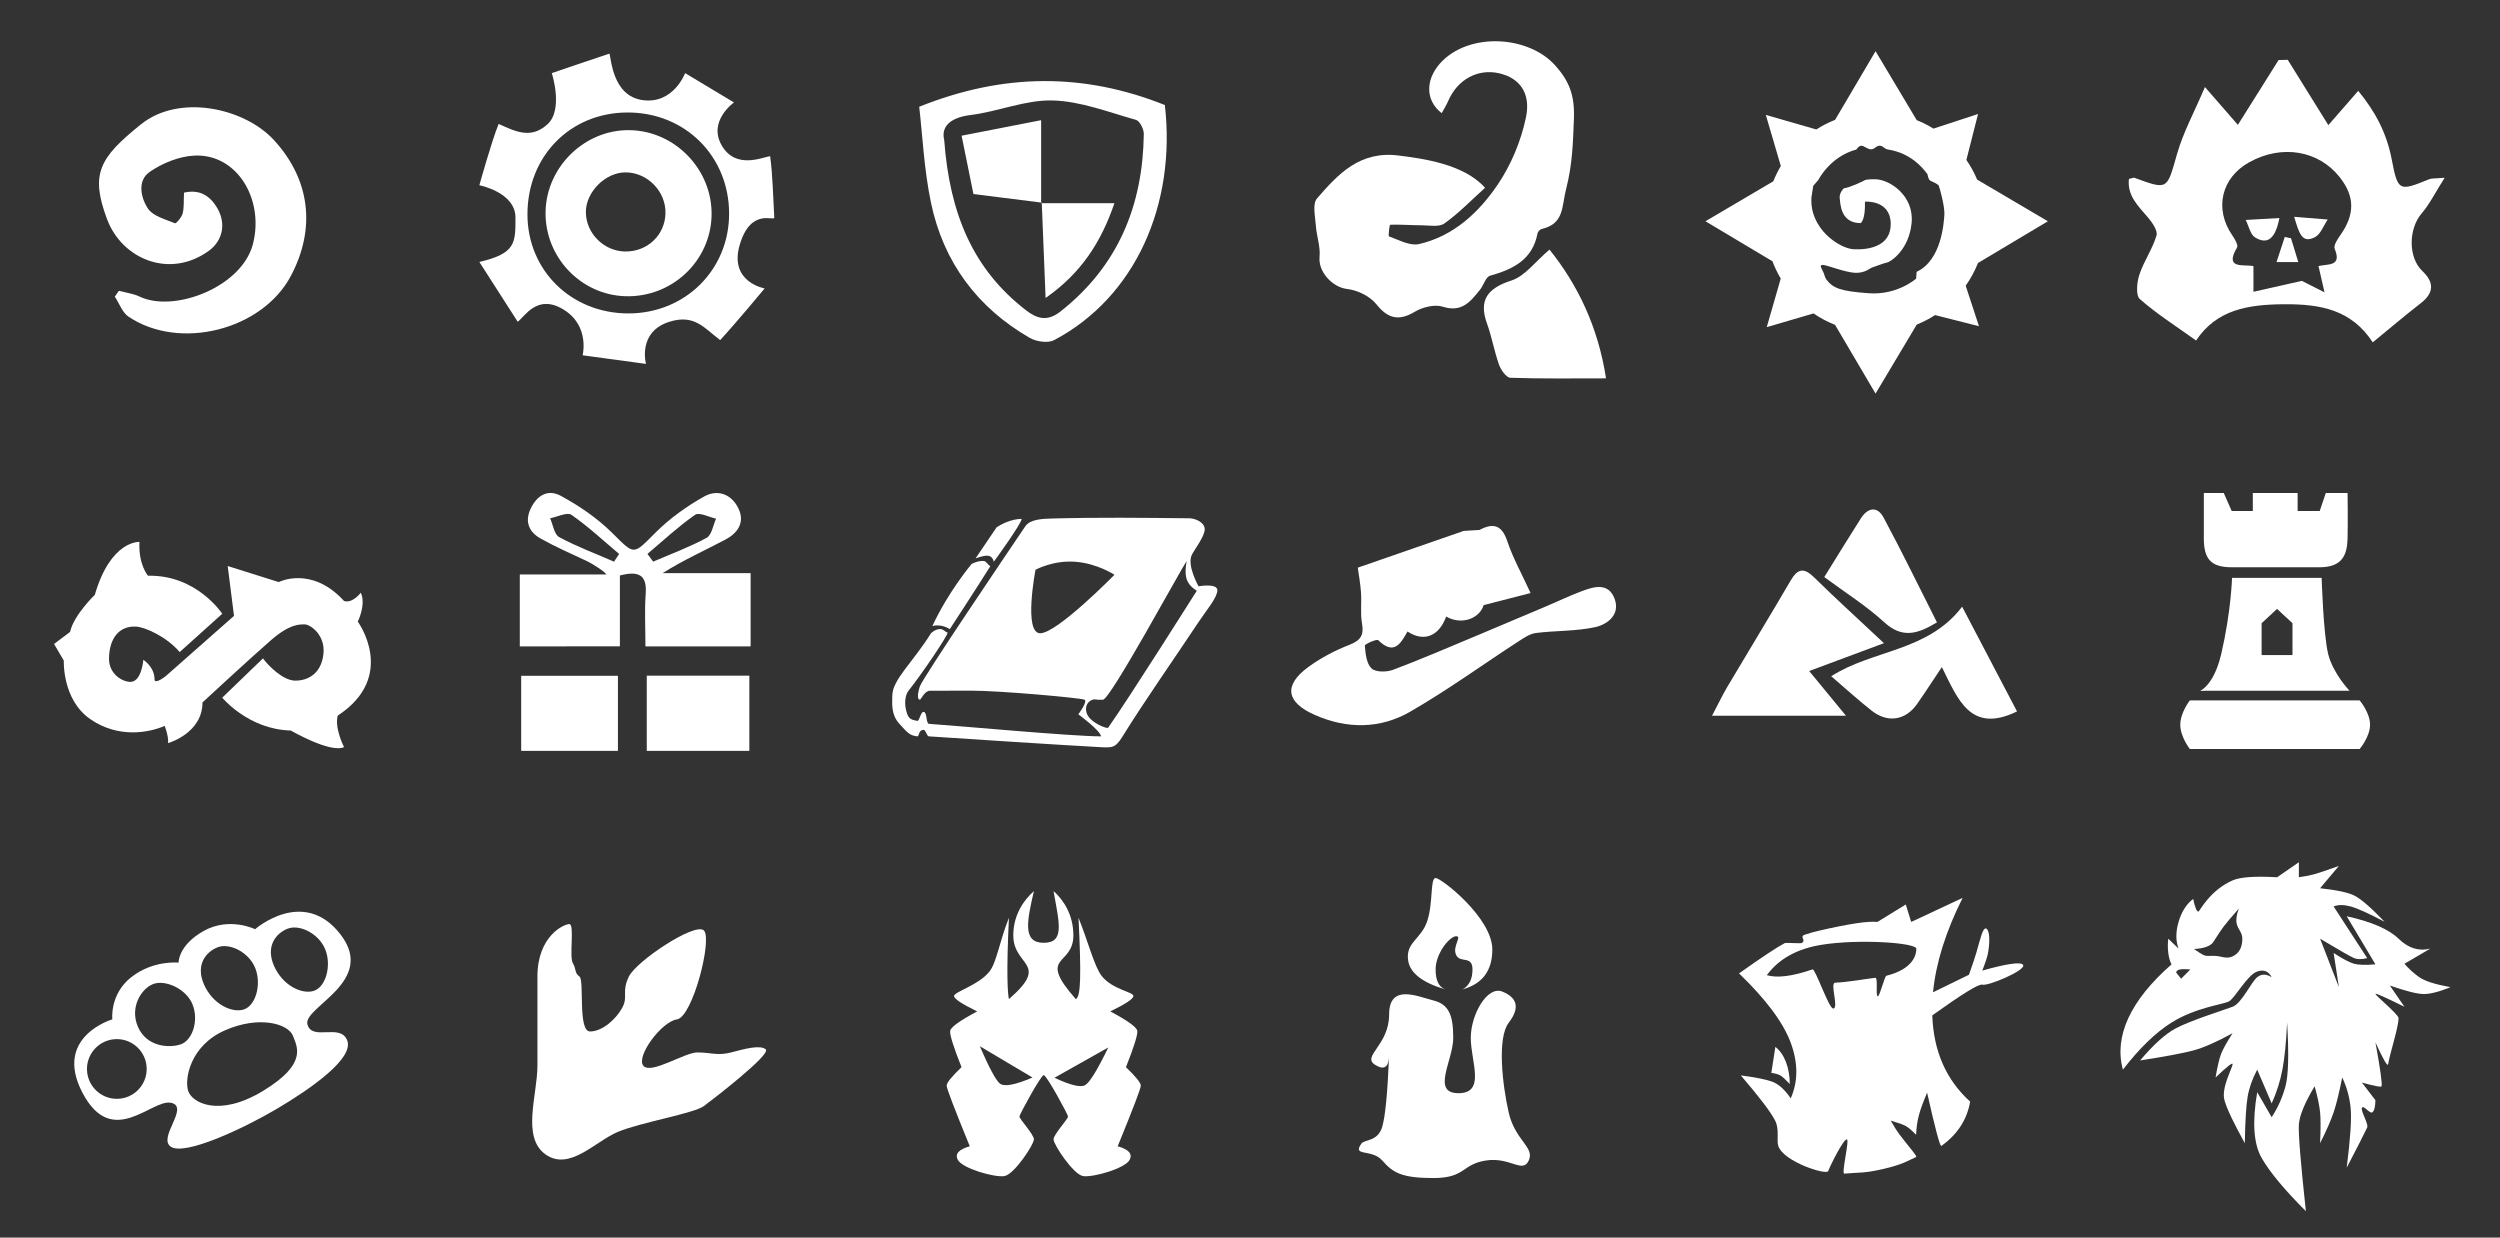 <?xml version="1.0" encoding="UTF-8"?>
<svg width="606px" height="300px" viewBox="0 0 606 300" version="1.1" xmlns="http://www.w3.org/2000/svg" xmlns:xlink="http://www.w3.org/1999/xlink">
    <rect x="0" y="0" width="606" height="300" fill="#333333" stroke="none"/>
    <!-- Generator: Sketch 49.3 (51167) - http://www.bohemiancoding.com/sketch -->
    <title>setIcons</title>
    <desc>Created with Sketch.</desc>
    <defs></defs>
    <g id="logo-+-icons" stroke="none" stroke-width="1" fill="none" fill-rule="evenodd">
        <g id="Desktop-HD" transform="translate(-716, -498)" fill="#FFFFFF">
            <g id="Group-9" transform="translate(718, 498)">
                <g id="standard" transform="translate(214, 125.5)">
                    <path d="M4.235,41.915 C3.534,42.785 2.953,44.972 3.934,47.647 C4.484,49.148 5.649,49.023 6.344,49.235 C6.887,49.401 7.156,46.868 7.965,47.073 C8.773,47.278 8.415,49.913 9.223,49.964 C15.28,50.351 43.681,52.993 50.905,52.993 C50.649,51.492 45.389,47.647 45.389,47.647 C45.389,47.647 47.724,44.536 46.885,44.108 C46.046,43.68 26.53,41.915 19.379,41.915 C14.943,41.915 11.532,41.933 9.408,41.936 C8.108,41.938 7.244,44.127 6.966,44.108 C6.407,44.071 6.307,42.947 6.966,40.903 C7.625,38.86 28.438,8.13 32.542,2.063 C33.697,0.356 36.769,0.251 38.838,0.193 C49.981,-0.116 61.137,0.011 72.288,0.132 C73.583,0.146 75.91,0.986 76.023,2.691 C76.136,4.396 73.429,7.838 72.878,9.026 C71.677,11.613 74.526,16.617 74.526,16.617 C74.526,16.617 79.09,15.799 79.09,17.578 C79.09,19.357 76.325,22.571 74.526,25.289 C69.11,33.474 61.274,44.646 56.119,52.993 C54.37,55.824 53.673,55.765 50.547,55.598 C41.258,55.101 18.524,53.626 9.138,52.993 C8.698,52.963 8.35,51.459 7.965,51.432 C6.577,51.333 6.866,53.053 6.344,52.993 C4.531,52.784 4.009,52.168 1.959,49.884 C-0.091,47.599 0.294,44.895 0.294,43.137 C0.294,39.275 5.317,35.006 9.686,27.98 C9.686,27.98 10.719,26.972 11.913,26.98 C12.775,26.985 13.242,27.84 13.689,27.804 C14.011,28.222 7.227,38.206 4.235,41.915 Z M71.658,14.937 C72.261,16.713 74.107,17.69 74.107,17.69 C74.107,17.69 57.764,43.595 52.613,50.902 C52.372,51.245 48.04,49.623 47.375,47.266 C46.956,45.783 47.612,44.545 48.798,44.12 C49.496,43.87 49.566,44.199 51.359,44.12 C53.151,44.042 70.044,12.834 71.658,10.473 C71.658,10.473 71.055,13.161 71.658,14.937 Z M14.23,27 C14.23,27 12.231,25.617 10,26.265 C13.87,17.904 19.515,11.214 19.515,11.214 C19.515,11.214 21.117,10.323 22.505,10.496 C23.145,10.575 23.503,11.495 24.06,11.732 C20.892,16.819 14.23,27 14.23,27 Z M25.583,2.315 C27.88,0.814 30.267,0.257 31.658,0.285 C31.526,1.564 24.887,10.684 24.887,10.684 C24.887,10.684 24.689,9.192 23.296,9.192 C22.16,9.192 20.474,9.855 20.474,9.855 L25.583,2.315 Z M35.004,12.618 C35.004,12.618 39.197,10.281 44.577,10.664 C49.957,11.047 54.15,13.825 54.15,13.825 C54.15,13.825 40.382,27.874 36.198,28 C32.015,28.126 35.004,12.618 35.004,12.618 Z" id="Combined-Shape"></path>
                </g>
                <g id="wild" transform="translate(11, 131)" fill-rule="nonzero">
                    <path d="M70.397,50.103 C67.063,51.631 57.477,46.074 57.477,46.074 C47.225,45.835 40.87,38.113 40.87,38.113 L50.748,28.588 C51.885,30.188 55.532,33.988 58.588,33.988 C61.645,33.988 64.84,32.321 65.395,27.598 C65.951,22.874 62.151,20.354 60.9,20.354 C59.649,20.354 57.308,20.179 52.753,24.125 C47.992,28.249 36.083,39.267 36.083,39.267 C36.083,46.769 27.747,49.131 27.747,49.131 C27.887,47.325 26.914,44.963 26.914,44.963 C23.024,46.63 15.661,48.019 8.854,43.296 C2.047,38.573 2.464,29.126 2.464,29.126 L0.102,25.097 L3.992,22.18 C4.826,18.151 9.983,13.191 9.983,13.191 C13.872,-0.146 20.801,0.369 20.801,0.369 C20.524,5.926 22.885,8.565 22.885,8.565 C34.693,8.287 40.87,17.775 40.87,17.775 L30.557,27.061 C27.362,23.31 22.126,20.977 19.906,20.88 C15.876,20.705 13.491,23.724 13.424,28.588 C13.368,32.567 16.952,34.405 18.767,34.282 C21.351,34.107 21.745,28.938 21.745,28.938 C21.745,28.938 24.442,30.612 24.461,33.669 C24.469,35.044 27.192,32.877 27.192,32.877 L43.723,18.29 L42.195,6.204 L54.559,10.093 C54.559,10.093 62.49,6.023 70.396,14.677 C72.447,15.35 74.455,12.673 74.455,12.673 C75.794,15.518 73.73,19.679 73.73,19.679 C73.73,19.679 83.436,32.92 68.869,42.462 C68.035,45.519 70.397,50.103 70.397,50.103 Z" id="Shape"></path>
                </g>
                <g id="naxx" transform="translate(514, 14.5)">
                    <path d="M18.478,6.601 C22.03,10.678 24.48,13.489 26.461,15.763 C29.762,10.508 33.044,5.282 36.326,0.056 C37.067,0.038 37.809,0.019 38.55,0 C41.804,5.235 45.057,10.469 48.389,15.829 C50.357,13.573 52.817,10.754 55.637,7.522 C59.807,12.591 62.526,17.795 63.725,24.006 C65.263,31.977 65.501,31.918 72.866,28.932 C73.436,28.701 74.14,28.798 76.586,28.587 C74.319,32.158 72.95,34.961 70.988,37.258 C67.806,40.985 67.71,47.92 71.182,51.201 C74.15,54.007 73.95,56.543 70.815,58.978 C67.023,61.923 63.364,65.039 59.154,68.485 C54.035,60.636 46.624,59.189 37.718,59.246 C28.859,59.303 21.306,60.562 16.33,68.041 C11.337,64.459 6.722,61.549 2.691,57.979 C1.666,57.072 1.981,53.899 2.586,52.067 C3.664,48.806 5.765,45.873 6.737,42.595 C7.088,41.412 5.685,39.409 4.627,38.168 C2.282,35.417 -0.403,32.934 0.051,28.882 C0.779,28.721 1.143,28.512 1.396,28.604 C9.567,31.592 9.24,31.503 11.708,22.847 C13.206,17.592 15.895,12.677 18.478,6.601 Z M46,49.99 C48.334,49.445 51.72,50.149 49.929,45.81 C49.604,45.022 50.595,43.49 51.284,42.518 C54.839,37.507 54.844,33.134 51.159,28.466 C46.008,21.939 37.11,20.457 29.237,24.815 C22.427,28.584 20.691,36.115 25.089,42.515 C25.699,43.403 26.599,44.929 26.258,45.503 C23.065,50.884 27.932,49.51 30.233,50.008 L30.233,56.23 C34.358,55.301 37.984,54.485 41.974,53.587 C42.81,54.009 44.514,54.87 47.466,56.361 C46.739,53.2 46.416,51.798 46,49.99 Z M36.53,38.35 C35.538,43.469 33.591,44.851 30.647,43.061 C29.463,42.342 29.101,40.272 28.365,38.817 C30.911,38.672 33.456,38.526 36.53,38.35 Z M40.103,38.056 C43.53,38.332 45.886,38.522 48.242,38.711 C47.229,40.181 46.536,42.274 45.137,42.994 C41.976,44.622 41.321,42.049 40.103,38.056 Z M39.338,43.255 C39.895,45.073 40.453,46.892 41.105,49.019 L35.832,49.019 C36.597,46.688 37.213,44.813 37.828,42.939 C38.332,43.044 38.835,43.15 39.338,43.255 Z" id="Combined-Shape"></path>
                </g>
                <g id="og" transform="translate(316.6, 10)">
                    <path d="M41.373,35.526 C37.98,38.579 34.988,41.704 31.524,44.165 C30.202,45.104 27.798,44.611 25.887,44.607 C23.381,44.603 20.873,44.387 18.374,44.473 C18.233,44.478 17.868,47.225 18.098,47.306 C20.475,48.147 23.175,49.666 25.366,49.165 C33.739,47.249 39.86,41.512 44.447,34.746 C47.7,29.946 50.099,24.158 51.288,18.478 C52.551,12.44 49.639,8.897 44.853,7.777 C39.63,6.555 34.677,9.26 32.427,14.514 C32.003,15.504 31.41,16.422 30.864,17.431 C26.636,14.163 26.926,8.707 31.205,4.6 C38.193,-2.108 51.974,-1.314 58.418,5.904 C61.806,9.7 63.133,13.135 62.918,18.801 C62.696,24.626 62.543,29.92 61.044,35.733 C59.909,40.133 60.619,44.225 55.093,45.504 C54.69,45.597 54.177,46.155 54.098,46.569 C52.882,52.972 48.175,55.259 42.586,56.839 C41.541,57.135 41.038,59.135 40.149,60.24 C37.859,63.085 35.759,65.822 31.134,64.344 C29.158,63.713 26.211,64.449 24.317,65.585 C20.453,67.903 17.789,67.215 15.031,63.746 C13.486,61.803 10.453,60.325 7.935,60.048 C4.418,59.66 0.894,55.893 1.261,52.279 C1.512,49.807 0.535,47.233 0.362,44.688 C0.211,42.47 -0.502,39.435 0.623,38.131 C5.766,32.166 11.049,26.49 20.47,27.704 C25.922,28.406 36.194,29.66 41.373,35.526 Z M56.995,50.505 C63.757,58.882 68.786,69.205 70.698,81.714 C62.669,81.714 55.077,81.831 47.499,81.569 C46.528,81.535 45.222,79.674 44.769,78.409 C43.601,75.15 43.026,71.677 41.849,68.423 C39.795,62.746 41.947,59.875 47.793,57.984 C51.054,56.929 53.526,53.439 56.995,50.505 Z" id="Combined-Shape"></path>
                </g>
                <g id="core" transform="translate(22, 26)">
                    <path d="M4.829,44.489 C6.507,44.945 8.3,45.159 9.842,45.895 C18.173,49.873 34.561,43.614 37.287,33.238 C40.122,22.449 33.552,11.264 23.177,11.713 C19.453,11.873 15.374,13.532 12.275,15.678 C9.221,17.791 10.125,21.944 11.866,24.562 C13.096,26.411 16.101,27.157 18.426,28.125 C18.694,28.236 20.035,26.691 20.273,25.762 C20.646,24.301 20.503,22.709 20.603,20.699 C24.349,19.837 26.954,21.377 28.777,24.641 C30.792,28.25 30.01,32.335 26.61,34.801 C17.128,41.677 5.554,36.805 1.947,27.121 C-2.123,16.19 -0.013,12.316 10.178,4.129 C19.475,-3.34 35.224,0.169 42.378,7.931 C51.168,17.469 52.653,29.36 46.464,40.958 C39.495,54.015 19.525,59.085 7.154,50.759 C5.637,49.739 4.916,47.547 3.826,45.898 C4.161,45.429 4.495,44.959 4.829,44.489" id="Fill-8"></path>
                </g>
                <g id="tgt" transform="translate(220.4, 19)">
                    <path d="M0.418,6.876 C20.915,-1.334 40.358,-1.362 59.96,6.46 C62.727,30.509 52.859,53.023 33.104,63.456 C31.614,64.243 28.792,63.817 27.199,62.898 C14.454,55.54 6.281,44.51 3.276,30.171 C1.573,22.048 1.208,13.645 0.418,6.876 Z M6.478,14.968 C7.8,32.801 13.456,46.297 26.295,56.201 C28.978,58.271 31.463,59.03 34.684,56.488 C48.636,45.479 54.619,30.836 54.86,13.495 C54.876,12.316 53.878,10.315 52.968,10.06 C46.285,8.186 39.534,5.527 32.745,5.349 C26.172,5.177 19.576,8.047 12.903,8.874 C7.543,9.538 5.727,11.957 6.478,14.968 Z M30.119,30.118 L13.56,28.033 L10.691,13.894 L29.97,10.133 L29.97,30.25 L30.119,30.118 Z M47.738,30.25 C44.514,39.695 39.653,47.24 31.053,53.228 C30.728,45.1 30.428,37.606 30.123,30.115 C30.119,30.118 29.971,30.25 29.971,30.25 L47.738,30.25 Z" id="Combined-Shape"></path>
                </g>
                <g id="gng" transform="translate(114.2, 13)">
                    <path d="M25.026,73.121 C25.026,73.121 26.842,65.992 20.423,62.047 C14.004,58.101 10.989,63.79 9.291,64.992 C6.257,60.259 3.369,55.754 -1.33226763e-15,50.499 C8.822,48.43 8.751,45.916 8.751,39.753 C8.751,33.59 -1.33226763e-15,31.902 -1.33226763e-15,31.902 C-1.33226763e-15,31.902 2.99,21.124 4.673,17.036 C9.069,19.068 12.645,20.666 16.534,17.097 C20.423,13.528 17.557,4.725 17.557,4.725 C17.557,4.725 27.661,1.263 31.514,0 C31.98,0.945 32.147,10.274 39.611,11.274 C47.075,12.274 49.871,4.725 49.871,4.725 L61.719,11.834 C61.719,11.834 55.344,16.315 58.729,22.222 C62.114,28.13 68.556,25.14 70.482,24.846 C71.118,29.519 71.22,35.346 71.482,39.753 C71.54,40.736 65.8,37.241 63.114,46.326 C60.428,55.411 69.151,56.913 69.151,56.913 C69.151,56.913 62.137,65.368 58.371,69.442 C54.499,66.53 52.159,63.086 46.075,64.992 C38.255,67.442 40.387,75.21 40.387,75.21 L25.026,73.121 Z M36.139,62.974 C49.888,62.967 60.538,52.412 60.535,38.795 C60.532,24.876 49.893,14.262 35.952,14.267 C22.037,14.272 11.642,24.848 11.655,38.986 C11.667,52.567 22.297,62.981 36.139,62.974 Z M56.286,39.263 C56.017,50.354 46.634,59.136 35.407,58.805 C24.504,58.482 15.777,49.203 16.048,38.219 C16.317,27.341 25.618,18.37 36.441,18.551 C47.492,18.734 56.555,28.193 56.286,39.263 Z M45.111,38.737 C45.252,33.403 40.739,28.776 35.405,28.784 C30.535,28.791 25.793,33.555 25.813,38.419 C25.835,43.558 30.193,47.914 35.364,47.965 C40.733,48.018 44.972,44.005 45.111,38.737 Z" id="Combined-Shape"></path>
                </g>
                <g id="loe" transform="translate(311, 127.5)">
                    <path d="M52.371,3.695 C53.725,7.753 55.857,11.552 58.01,16.255 C54.073,17.267 50.721,18.129 46.631,19.181 C45.717,22.289 41.456,24.173 37.552,21.954 C35.809,26.767 32.114,28.193 28.176,25.574 C26.51,28.552 24.898,31.412 21.086,27.681 C20.727,27.329 17.801,28.628 17.834,29.009 C17.998,30.933 18.227,33.356 19.458,34.526 C20.45,35.469 23.116,35.451 24.667,34.868 C31.601,32.259 38.407,29.309 45.248,26.454 C50.697,24.181 56.132,21.873 61.568,19.568 C64.466,18.338 67.314,16.983 70.253,15.863 C73.298,14.703 76.849,13.599 78.371,17.622 C79.816,21.437 76.695,23.857 73.677,24.517 C69.013,25.537 64.094,25.336 59.318,25.936 C57.857,26.119 56.425,27.094 55.129,27.936 C46.369,33.634 37.879,39.79 28.844,45.006 C21.577,49.202 13.555,49.255 5.745,45.817 C-1.264,42.732 -1.924,38.631 4.122,34.193 C7.167,31.959 10.642,30.153 14.166,28.776 C16.92,27.7 17.638,26.382 17.146,23.579 C16.721,21.157 17.083,18.608 16.908,16.128 C16.75,13.878 16.336,11.645 16.129,10.102 C24.774,7.102 33.292,4.147 41.81,1.192 C43.081,1.114 44.352,1.036 45.623,0.959 C48.954,-0.796 51.044,-0.285 52.371,3.695 Z" id="Combined-Shape"></path>
                </g>
                <g id="reward" transform="translate(124, 119.5)">
                    <path d="M30.94,14.769 C31.402,15.393 31.864,16.018 32.327,16.642 C36.673,14.765 41.147,13.121 45.289,10.868 C46.529,10.194 46.843,7.819 47.581,6.223 C45.85,5.857 43.492,4.591 42.497,5.283 C38.419,8.121 34.756,11.555 30.94,14.769 L30.94,14.769 Z M22.846,16.645 C23.257,16.022 23.668,15.399 24.079,14.776 C20.26,11.562 16.596,8.123 12.512,5.291 C11.481,4.575 9.107,5.797 7.349,6.129 C8.056,7.7 8.343,10.051 9.547,10.699 C13.81,12.996 18.388,14.71 22.846,16.645 L22.846,16.645 Z M24.261,37.167 C16.478,37.167 -4.4408921e-16,37.19 -4.4408921e-16,37.19 L-4.4408921e-16,19.755 L20.915,19.755 C21.033,19.361 17.847,17.253 16.191,16.476 C12.435,14.715 8.623,13.043 5.01,11.02 C2.353,9.533 1.116,7.086 2.593,3.888 C4.141,0.534 6.827,-1.001 9.952,0.696 C14.384,3.102 18.719,6.052 22.295,9.581 C27.9,15.113 27.36,15.143 32.864,9.635 C36.311,6.184 40.437,3.224 44.704,0.84 C47.955,-0.976 51.402,0.266 53.061,3.888 C54.622,7.296 52.665,9.802 49.827,11.304 C44.869,13.928 39.729,16.209 34.613,19.433 L55.95,19.433 C55.95,24.996 55.95,37.19 55.95,37.19 C55.95,37.19 38.5,37.19 30.454,37.19 C30.454,32.644 30.214,28.525 30.518,24.446 C30.856,19.911 28.883,18.796 24.261,19.996 L24.261,37.167 Z M30.777,62.511 L30.777,44.278 L55.639,44.278 L55.639,62.511 L30.777,62.511 Z M0.335,62.505 L0.335,44.322 L23.785,44.322 L23.785,62.505 L0.335,62.505 Z" id="Combined-Shape"></path>
                </g>
                <g id="brm" transform="translate(413, 123.5)">
                    <path d="M41.672,32.405 C35.242,34.799 29.75,36.844 23.545,39.154 C26.806,43.119 29.478,46.367 32.456,49.989 L0,49.989 C1.496,47.151 2.532,44.97 3.758,42.9 C8.834,34.331 14.026,25.83 19.048,17.23 C20.765,14.289 22.28,14.033 24.762,16.473 C30.065,21.687 35.577,26.689 41.672,32.405 Z M60.621,23.563 C65.263,32.42 69.55,40.6 73.926,48.949 C62.614,54.465 59.56,45.919 55.707,38.194 C53.381,41.672 51.598,44.441 49.71,47.136 C46.906,51.137 42.571,51.827 38.67,48.751 C35.42,46.189 32.357,43.391 28.887,40.42 C39.034,33.913 52.285,34.502 60.621,23.563 Z M27.207,16.378 C30.302,11.401 33.154,6.727 36.1,2.113 C37.765,-0.496 40.08,-0.836 41.56,1.919 C46.028,10.234 50.157,18.732 54.52,27.361 C49.851,30.183 46.123,31.345 41.74,27.331 C37.357,23.317 32.235,20.11 27.207,16.378 Z" id="Combined-Shape"></path>
                </g>
                <g id="gangs" transform="translate(16, 221)">
                    <path d="M9.229,26.094 C9.229,26.094 8.526,19.985 13.877,15.823 C19.228,11.662 25.282,12.347 25.282,12.347 C25.282,12.347 25.178,8.117 31.407,4.646 C37.636,1.175 43.833,4.242 43.833,4.242 C43.833,4.242 55.54,-6.061 64.496,5.447 C73.453,16.954 55.413,23.115 56.517,27.298 C57.621,31.482 64.571,26.898 66.181,31.243 C67.79,35.588 57.39,42.881 49.153,47.753 C40.916,52.625 26.876,59.153 23.462,56.996 C20.049,54.838 28.104,47.325 23.462,46.317 C18.82,45.31 9.252,57.623 2.026,43.955 C-5.2,30.287 9.229,26.094 9.229,26.094 Z M41.1,23.694 C43.997,22.767 45.443,17.579 43.873,13.664 C42.303,9.75 37.593,7.498 34.748,8.622 C31.904,9.745 29.358,12.877 31.448,17.641 C33.539,22.405 38.203,24.621 41.1,23.694 Z M58.075,19.184 C60.972,18.256 62.417,13.068 60.848,9.154 C59.278,5.24 54.568,2.988 51.723,4.112 C48.879,5.235 46.333,8.367 48.423,13.131 C50.514,17.895 55.178,20.111 58.075,19.184 Z M10.32,45.354 C14.316,45.354 17.556,42.115 17.556,38.118 C17.556,34.122 14.316,30.882 10.32,30.882 C6.324,30.882 3.084,34.122 3.084,38.118 C3.084,42.115 6.324,45.354 10.32,45.354 Z M27.605,43.425 C28.532,46.322 35.086,49.92 45.777,43.425 C56.467,36.931 54.112,32.883 52.989,30.038 C51.866,27.194 44.879,25.07 36.496,28.768 C28.113,32.466 26.678,40.529 27.605,43.425 Z M25.735,32.178 C28.632,31.251 30.245,26.404 28.675,22.489 C27.106,18.575 21.943,16.417 19.098,17.541 C16.254,18.664 13.364,23.18 15.454,27.943 C17.545,32.707 22.838,33.105 25.735,32.178 Z" id="Combined-Shape"></path>
                </g>
                <g id="kara" transform="translate(526.5, 119.5)">
                    <path d="M5.711,0 L10.532,0 L12.463,4.365 L17.584,4.365 L17.584,0 L28.444,0 L28.444,4.365 L33.801,4.365 L35.278,0 L40.552,0 C40.552,0 40.649,7.004 40.552,10.986 C40.454,14.967 39.297,18.005 33.801,18.005 L12.463,18.005 C7.341,18.005 5.711,15.91 5.711,10.986 L5.711,0 Z M9.931,39.014 C12.324,28.73 12.547,20.577 12.547,20.577 L34.268,20.577 C34.268,20.577 34.678,34.291 35.844,39.014 C37.009,43.738 41.019,47.936 41.019,47.936 C41.019,47.936 9.931,47.936 6.178,47.936 C2.426,47.936 7.537,49.298 9.931,39.014 Z M2.32,50.274 L43.474,50.274 C43.474,50.274 46,53.221 46,56.169 C46,59.116 43.474,62.064 43.474,62.064 L2.32,62.064 C2.32,62.064 6.65510339e-16,59.116 0,56.169 C0,53.221 2.32,50.274 2.32,50.274 Z M19.714,31.567 L19.714,39.284 L27.196,39.284 L27.196,31.567 L23.455,28.093 L19.714,31.567 Z" id="Combined-Shape"></path>
                </g>
                <g id="icecrown" transform="translate(227, 216)">
                    <path d="M18.111,54.626 C18.111,55.303 21.622,58.965 21.622,60.194 C21.622,61.422 16.835,68.707 14.457,69.085 C12.079,69.463 4.211,67.232 3.149,65.105 C2.441,63.687 3.416,62.606 6.074,61.861 C2.351,52.748 0.482,47.854 0.467,47.177 C0.451,46.5 1.652,45.002 4.069,42.682 C2.091,37.689 1.176,34.75 1.323,33.866 C1.47,32.982 3.65,31.415 7.864,29.164 C4.128,27.347 2.259,26.103 2.259,25.431 C2.259,24.424 8.214,22.83 10.844,19.499 C12.597,17.278 13.263,12.214 15.567,6.455 C14.9,20.152 15.272,24.981 15.567,26.181 C25.698,17.369 16.623,18.367 16.623,10.739 C16.623,5.654 19.281,2.074 21.622,0 C19.891,7.431 18.863,12.536 24,12.536 C29.137,12.536 27.757,7.779 26.378,0 C28.719,2.074 31.184,5.654 31.184,10.739 C31.184,18.367 22.211,15.305 31.772,26.181 C33.022,25.644 33.1,20.152 32.433,6.455 C34.737,12.214 36.298,18.35 38.051,20.571 C40.681,23.902 45.741,24.424 45.741,25.431 C45.741,26.103 43.872,27.347 40.136,29.164 C44.35,31.415 46.53,32.982 46.677,33.866 C46.824,34.75 45.909,37.689 43.931,42.682 C46.348,45.002 47.549,46.5 47.533,47.177 C47.518,47.854 45.649,52.748 41.926,61.861 C44.584,62.606 45.559,63.687 44.851,65.105 C43.789,67.232 35.921,69.463 33.543,69.085 C31.165,68.707 26.378,61.422 26.378,60.194 C26.378,58.965 29.889,55.303 29.889,54.626 C29.889,54.194 24.687,44.588 24,44.604 C23.313,44.619 18.111,54.185 18.111,54.626 Z M8.509,37.608 C10.7,42.691 12.297,45.687 13.299,46.596 C14.302,47.505 16.962,47.037 21.28,45.19 L8.509,37.608 Z M39.646,37.905 L26.602,45.25 C30.439,47.045 32.906,47.647 34.005,47.056 C35.104,46.464 36.984,43.414 39.646,37.905 Z" id="Combined-Shape"></path>
                </g>
                <g id="ungoro" transform="translate(127, 224)">
                    <path d="M3.212,55.809 C9.046,59.984 15.274,52.653 20.8,50.355 C26.327,48.057 39.201,45.891 41.6,44.123 C43.999,42.356 57.947,31.566 56.631,30.382 C55.316,29.198 51.482,30.243 48.224,31.109 C44.965,31.975 43.203,31.109 40.053,31.109 C36.904,31.109 28.749,36.559 26.938,34.323 C25.128,32.086 31.315,23.663 35.103,23.095 C38.891,22.526 43.773,3.525 41.6,1.53 C39.427,-0.466 25.285,8.939 23.443,12.71 C21.602,16.481 23.327,17.491 21.855,20.239 C20.383,22.986 17.045,26.029 14.026,26.029 C11.007,26.029 12.708,13.603 11.457,12.71 C10.206,11.817 10.776,11.027 9.855,9.453 C8.934,7.878 10.331,0 9.007,0 C7.683,0 1.274,2.895 1.274,12.71 C1.274,22.525 1.274,27.203 1.274,34.323 C1.274,41.442 -2.622,51.635 3.212,55.809 Z" id="Path-4"></path>
                </g>
                <g id="kobolds" transform="translate(327, 212)">
                    <path d="M21.327,27.826 C15.839,26.204 12.847,23.903 12.351,20.924 C11.606,16.455 15.495,15.71 16.963,11.268 C18.431,6.825 17.643,0.824 18.993,0.824 C20.343,0.824 32.739,10.473 32.739,18.162 C32.739,23.288 30.332,26.51 25.518,27.826 C27.126,26.946 27.93,25.338 27.93,23.002 C27.93,19.498 24.996,21.581 23.975,19.498 C22.953,17.416 25.518,14.94 23.975,14.94 C22.432,14.94 18.993,19.046 18.993,23.002 C18.993,25.639 19.771,27.247 21.327,27.826 Z M1.009,65.207 C1.782,64.133 4.962,64.806 6.057,61.118 C6.799,58.622 7.356,52.794 7.728,43.636 C7.691,46.696 6.559,47.522 4.332,46.116 C0.991,44.007 7.728,41.451 7.728,33.886 C7.728,26.32 14.69,29.568 18.461,30.51 C22.232,31.452 23.266,34.153 23.266,39.591 C23.266,45.028 17.866,52.991 24.539,52.991 C31.212,52.991 27.518,45.32 27.518,39.591 C27.518,33.861 31.553,26.895 35.156,28.359 C38.76,29.824 39.519,32.259 36.705,35.925 C33.891,39.591 35.156,50.859 36.705,57.663 C38.253,64.467 43.059,66.054 41.571,69.303 C40.084,72.551 37.083,68.396 31.197,69.303 C25.312,70.209 26.284,73.557 18.461,73.557 C10.638,73.557 8.623,72.217 6.057,69.303 C3.491,66.388 -1.328,68.456 1.009,65.207 Z"></path>
                </g>
                <g id="raven" transform="translate(512, 209)">
                    <path d="M0.594,50.284 C-0.513,46.25 -0.073,42.082 1.913,37.781 C3.899,33.48 7.388,29.14 12.38,24.76 C11.998,24.051 11.735,23.131 11.591,22.001 C11.448,20.87 11.448,19.717 11.591,18.54 L14.089,20.943 C13.369,19.068 13.369,16.904 14.089,14.452 C14.809,11.999 15.988,10.149 17.625,8.901 C18.081,11.047 18.512,12.067 18.92,11.961 C19.191,11.891 21.648,6.836 27.176,4.408 C29.033,3.593 32.633,3.339 37.977,3.646 L43.247,0 L43.247,3.646 C44.77,3.435 46.043,3.184 47.067,2.894 C48.092,2.604 50.052,1.94 52.948,0.9 L48.392,6.31 C52.338,6.729 55.087,7.312 56.637,8.059 C58.188,8.805 60.658,10.936 64.047,14.452 C60.19,12.417 57.438,11.174 55.793,10.724 C54.147,10.274 52.774,10.274 51.673,10.724 L59.805,23.25 C58.482,23.575 57.426,23.575 56.637,23.25 C55.849,22.925 53.1,21.355 48.392,18.54 L52.948,30.287 L51.673,22.001 C53.917,23.456 55.572,24.328 56.637,24.618 C57.703,24.909 59.425,24.956 61.806,24.76 L54.842,13.102 C60.849,14.421 65.036,16.234 67.406,18.54 C69.775,20.847 72.34,21.648 75.102,20.943 L68.833,24.618 C69.897,25.85 71.101,26.937 72.446,27.879 C73.79,28.821 76.308,29.624 80,30.287 C77.194,31.437 74.992,31.991 73.396,31.948 C71.799,31.905 69.101,31.219 65.302,29.892 L68.833,35.04 C64.065,32.68 61.722,31.649 61.806,31.948 C61.932,32.395 67.399,36.906 67.406,37.781 C67.423,39.988 65.326,46.249 64.892,48.935 C64.773,49.671 63.744,47.917 61.806,43.673 C62.982,50.099 63.476,53.646 63.288,54.313 C63.215,54.573 61.629,54.275 58.53,53.417 L61.806,57.696 C61.768,59.31 61.514,60.289 61.044,60.633 C60.443,61.073 58.902,58.733 58.53,59.559 C58.189,60.317 60.203,63.47 59.805,64.306 C58.915,66.176 57.261,69.421 54.842,74.042 C55.737,67.017 56.054,62.19 55.793,59.559 C55.531,56.929 54.851,54.47 53.752,52.182 C53.01,55.903 52.317,58.721 51.673,60.633 C51.03,62.546 49.936,65.037 48.392,68.107 C48.546,64.734 48.546,62.243 48.392,60.633 C48.237,59.024 47.796,56.917 47.067,54.313 C44.672,58.315 43.399,61.397 43.247,63.561 C43.096,65.724 43.661,72.733 44.944,84.587 C39.722,79.37 36.142,75.06 34.204,71.657 C32.267,68.253 31.914,62.948 33.146,55.741 L36.653,61.819 C38.161,59.501 39.277,56.999 40,54.313 C40.723,51.627 40.854,46.478 40.394,38.867 C40.168,43.675 39.788,47.481 39.253,50.284 C38.718,53.087 37.851,55.813 36.653,58.463 L33.146,50.284 C31.961,52.52 31.187,54.711 30.825,56.858 C30.463,59.004 30.235,62.754 30.14,68.107 C27.417,63.192 25.774,59.722 25.212,57.696 C24.368,54.656 27.176,49.887 27.176,48.935 C27.176,48.482 25.799,49.564 23.047,52.182 C23.521,49.471 23.968,47.57 24.388,46.479 C24.807,45.388 25.737,43.709 27.176,41.443 C23.325,43.574 20.141,44.973 17.625,45.64 C15.109,46.307 10.821,47.112 4.761,48.056 C8.028,44.188 10.913,41.592 13.415,40.268 C17.169,38.283 24.937,35.889 27.176,35.04 C29.414,34.19 31.635,29.118 33.146,27.879 C34.154,27.053 35.323,27.053 36.653,27.879 C35.911,26.417 34.742,25.955 33.146,26.493 C30.752,27.3 27.733,32.994 26.284,33.747 C24.834,34.499 18.176,35.228 12.38,38.867 C8.517,41.293 4.588,45.098 0.594,50.284 Z M17.84,21.041 C18.642,21.62 19.321,22.061 19.876,22.366 C20.708,22.823 20.906,22.699 22.688,22.699 C24.469,22.699 25.745,23.657 27.453,22.699 C29.161,21.74 29.537,20.024 29.537,18.522 C29.537,17.019 28.464,16.248 28.165,14.852 C27.966,13.921 28.144,12.716 28.699,11.236 C26.898,13.271 25.667,14.727 25.006,15.604 C23.582,17.495 22.665,19.294 22.173,19.739 C21.337,20.494 19.893,20.928 17.84,21.041 Z M13.508,26.761 L14.708,28.242 L16.933,26.012 C15.775,25.892 14.92,25.892 14.367,26.012 C13.814,26.133 13.528,26.383 13.508,26.761 Z"></path>
                </g>
                <g id="witchwood" transform="translate(419, 217)">
                    <path d="M47.567,23.53 L56.275,19.28 C57.175,16.756 57.763,15.001 58.04,14.016 C59.16,10.034 59.635,8.054 60.324,8.054 C61.036,8.054 61.568,10.143 60.895,14.016 C60.749,14.858 60.286,16.274 59.506,18.265 C65.706,16.53 69.011,16.088 69.422,16.941 C70.038,18.22 60.895,22.102 59.506,21.681 C58.7,21.436 54.659,23.917 47.385,29.124 C47.386,29.152 47.387,29.18 47.388,29.207 C47.703,37.836 50.762,44.78 56.568,50.038 C55.798,54.418 53.472,57.996 49.589,60.771 C49.268,61.001 48.116,56.699 46.131,47.868 C45.157,50.155 44.486,51.999 44.121,53.4 C43.755,54.8 43.536,56.36 43.465,58.078 C42.432,57.014 41.598,56.305 40.963,55.95 C40.328,55.596 39.108,55.16 37.305,54.641 C38.249,56.266 38.977,57.411 39.49,58.078 C42.146,61.526 43.804,63.303 43.465,63.455 C41.636,64.278 40.24,65.264 35.57,66.344 C30.9,67.424 29.988,67.155 26.061,67.482 C25.284,67.546 27.406,59.15 26.665,59.176 C25.763,59.209 22.541,65.771 22.165,66.859 C21.789,67.946 11.295,64.603 10.052,60.771 C9.606,59.396 10.385,56.794 9.294,54.641 C8.241,52.563 5.468,48.91 0.976,43.682 C4.398,44.121 6.902,44.615 8.487,45.163 C10.072,45.712 11.601,47.071 13.072,49.242 C14.88,45.143 14.88,40.648 13.072,35.758 C11.265,30.868 7.091,25.266 0.548,18.951 C6.119,14.998 9.812,12.55 11.63,11.608 C11.871,11.483 15.454,11.717 15.68,11.608 C17.015,10.965 15.04,10.056 16.455,9.581 C17.568,9.208 18.706,8.886 19.868,8.617 C27.121,6.935 31.858,6.222 34.08,6.477 L40.963,2.248 L42.266,6.477 L54.732,0.654 C50.64,8.828 48.252,16.453 47.567,23.53 Z M7.277,19.379 C9.788,20.123 13.481,19.657 18.356,17.981 C19.02,17.753 22.301,27.422 23.348,27.465 C24.83,27.527 22.495,21.268 23.839,21.206 C27.146,21.053 30.814,20.34 33.568,20.017 C34.312,19.93 33.555,24.615 34.2,24.493 C34.673,24.403 35.83,19.631 36.253,19.525 C42.929,17.853 43.525,14.281 43.525,12.987 C43.525,11.5 29.551,10.573 20.599,12.007 C14.631,12.964 10.19,15.421 7.277,19.379 Z M9.348,36.762 C10.438,37.614 11.289,38.828 11.902,40.404 C12.515,41.98 12.83,43.765 12.847,45.757 C11.836,44.692 11.09,44.015 10.61,43.725 C10.129,43.435 9.383,43.213 8.372,43.059 L9.348,36.762 Z" id="Combined-Shape"></path>
                </g>
                <path d="M477.705,79.076 L474.483,69.262 C475.682,67.559 476.686,65.711 477.466,63.748 L494.406,53.634 L477.262,43.534 C476.553,41.852 475.674,40.259 474.651,38.774 L477.479,27.631 L466.678,31.177 C465.392,30.38 464.033,29.693 462.614,29.121 L452.634,12.406 L442.827,29.052 C441.228,29.684 439.705,30.465 438.275,31.379 L426.034,27.855 L429.672,40.249 C428.971,41.426 428.36,42.664 427.843,43.949 L411.406,53.634 L427.636,63.324 C428.187,64.787 428.864,66.188 429.652,67.515 L426.26,79.301 L437.591,75.975 C439.213,77.083 440.966,78.012 442.819,78.744 L452.634,95.406 L462.622,78.677 C464.182,78.047 465.668,77.275 467.066,76.375 L477.705,79.076 Z M440.648,67.662 C440.424,67.358 440.098,66.256 440.098,66.256 L439.486,64.973 C439.486,64.973 438.936,64.056 440.098,64.239 C441.259,64.422 445.477,66.072 447.8,66.134 C450.123,66.195 451.346,64.973 451.773,64.851 C452.201,64.729 454.708,63.75 455.441,63.628 C456.175,63.506 460.699,60.738 461.371,54.083 C462.043,47.429 456.052,43.517 452.629,43.456 C452.629,43.456 450.49,43.395 450.001,43.701 C449.512,44.006 446.333,45.473 444.927,45.657 C444.927,45.657 443.766,46.757 443.95,48.102 C444.133,49.447 444.133,54.076 449.023,54.084 C449.023,54.084 450.191,53.454 450.066,48.883 C450.066,48.883 456.152,48.377 456.311,54.084 C456.469,59.791 450.857,60.582 447.379,60.424 C443.901,60.267 436.548,55.442 437.102,47.775 L437.531,45.044 L438.753,43.639 C438.753,43.639 441.565,37.954 447.984,36.242 C447.984,36.242 448.533,35.325 449.206,35.325 C449.879,35.325 450.429,36.059 451.407,36.181 C452.384,36.303 452.751,35.264 453.668,35.325 C454.585,35.386 454.646,36.059 455.624,36.242 C456.602,36.425 461.371,36.976 465.222,42.232 C465.222,42.232 465.405,43.577 465.955,43.822 C466.505,44.067 467.789,44.617 467.973,45.044 C468.156,45.472 469.44,50.057 469.317,52.013 C469.195,53.97 468.645,63.078 462.593,65.889 L462.471,67.54 C462.471,67.54 457.948,71.575 451.04,71.086 C444.133,70.596 442.273,69.869 440.648,67.662 Z" id="Shape" fill-rule="nonzero"></path>
            </g>
        </g>
    </g>
</svg>